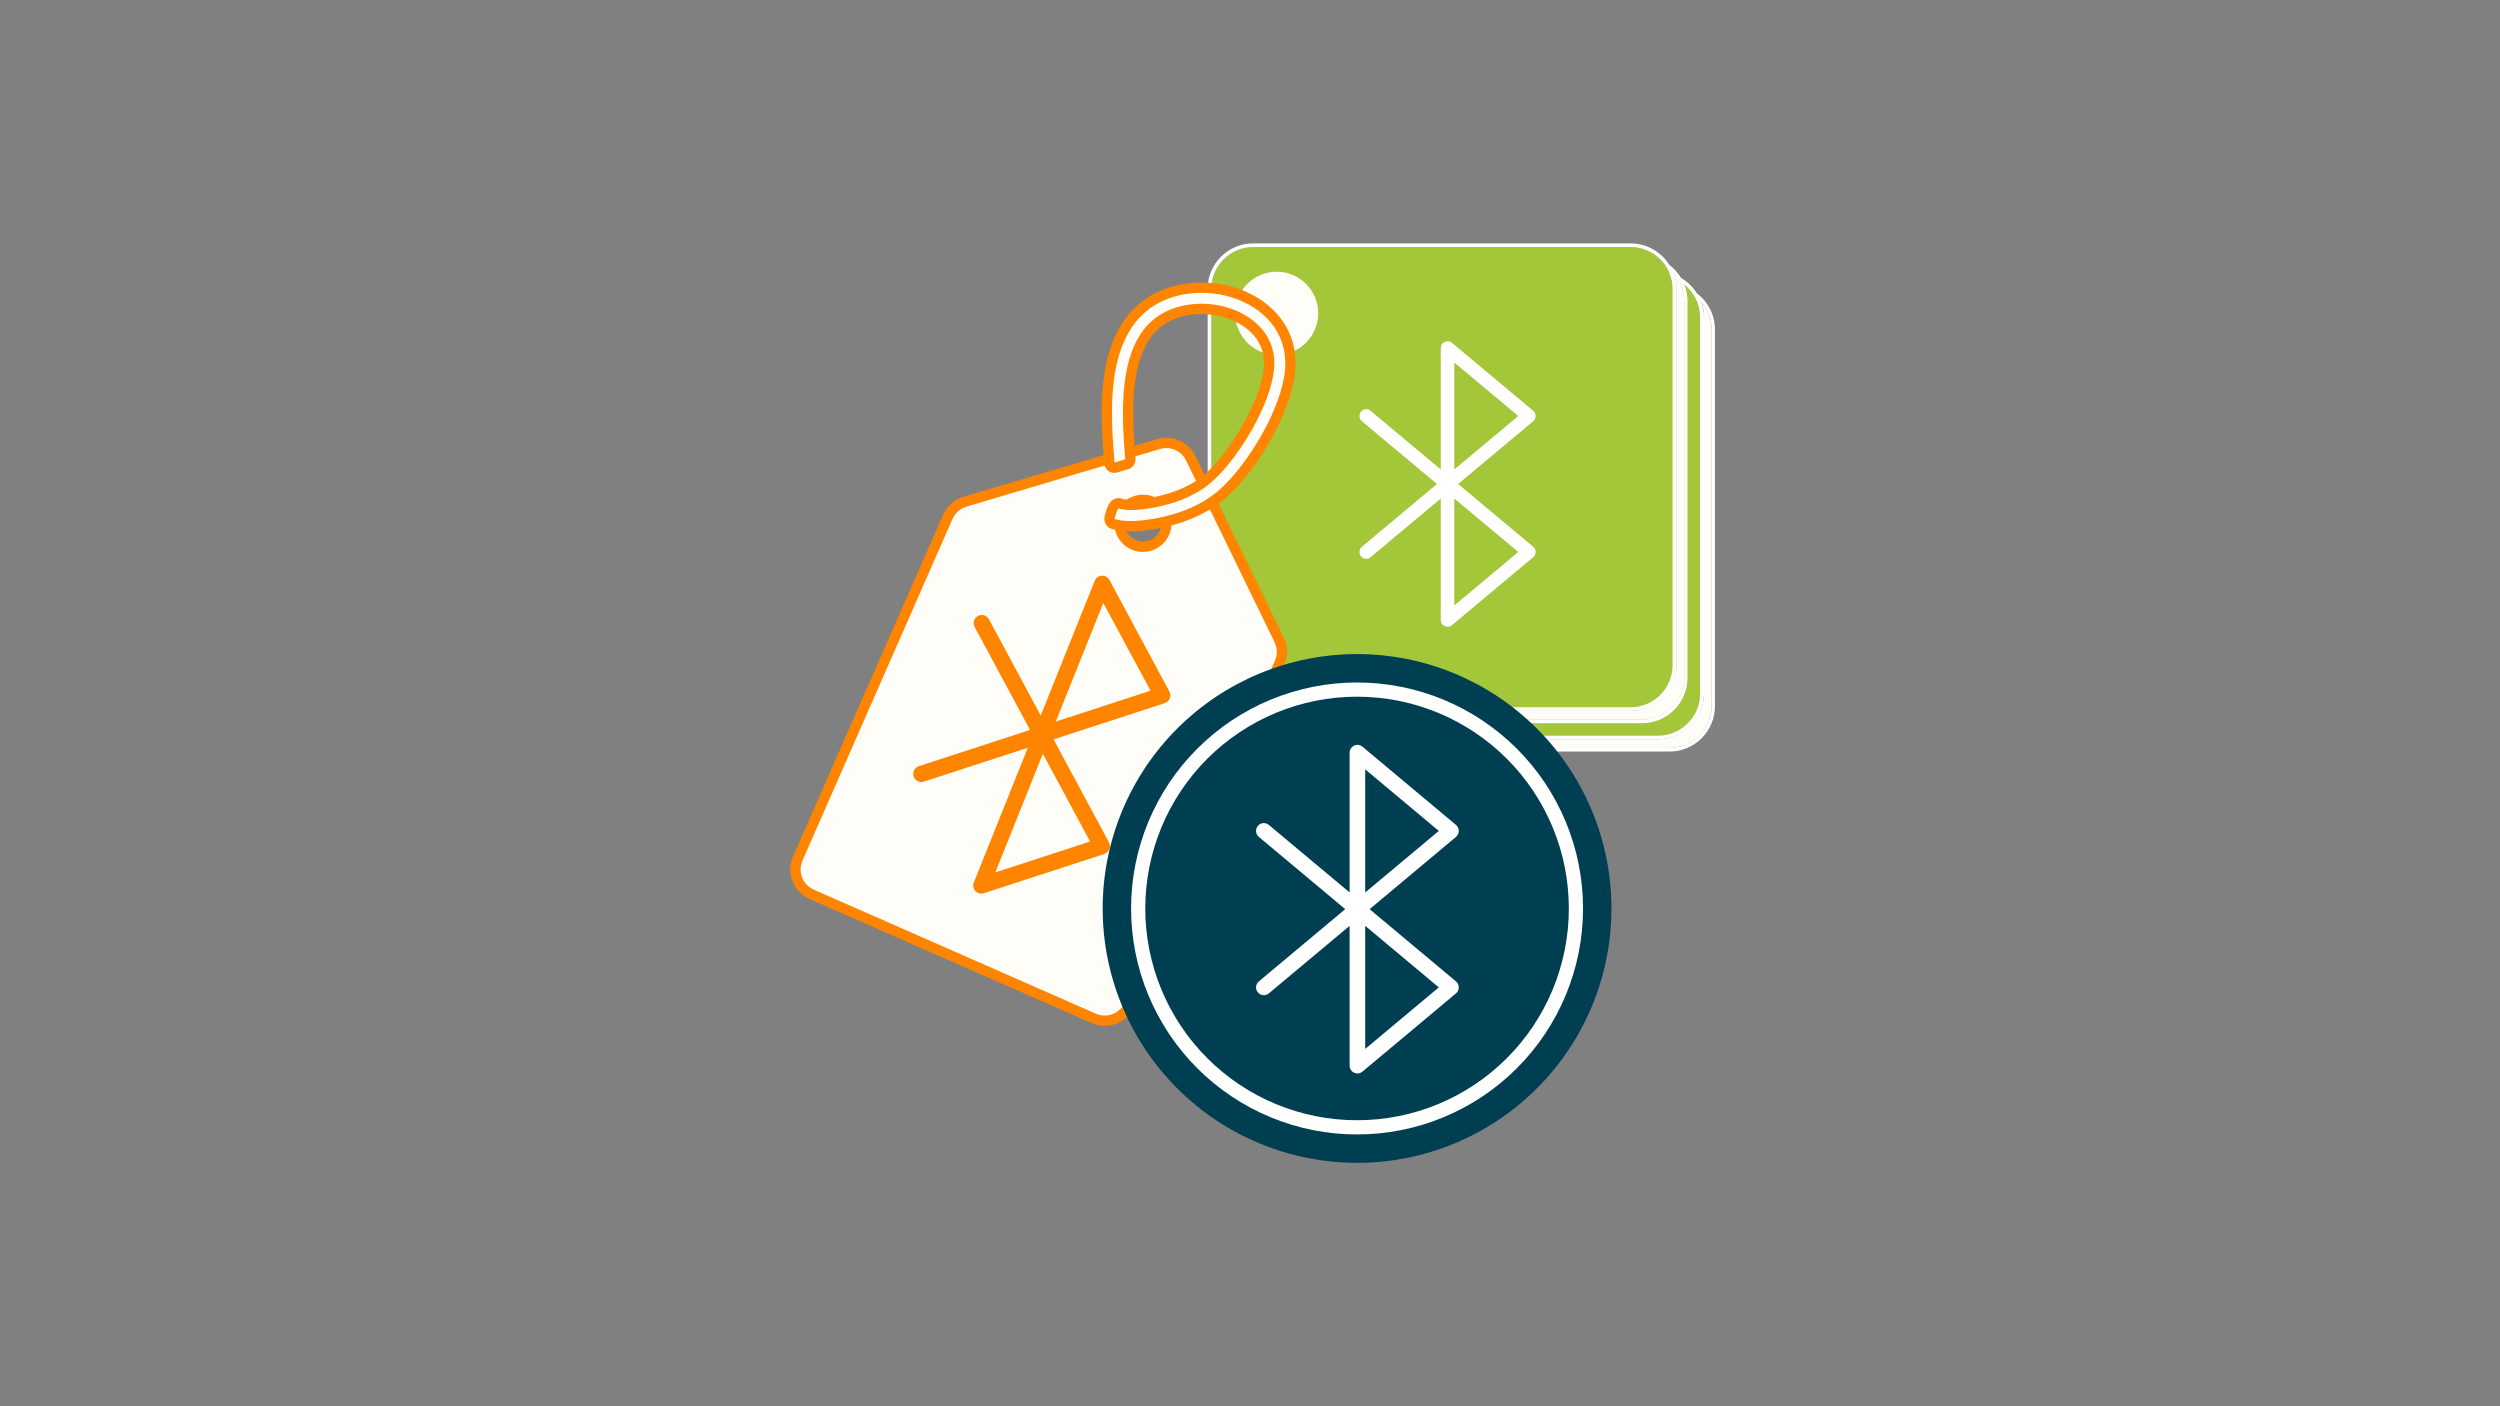 <?xml version="1.0" encoding="UTF-8"?>
<svg xmlns="http://www.w3.org/2000/svg" xmlns:xlink="http://www.w3.org/1999/xlink" width="1440pt" height="810pt" viewBox="0 0 1440 810" version="1.2">
<rect x="0" y="0" width="1440" height="810" fill="#808080" stroke="none"/>
<defs>
<clipPath id="clip1">
  <path d="M 783 196 L 884.535 196 L 884.535 361.488 L 783 361.488 Z M 783 196 "/>
</clipPath>
<clipPath id="clip2">
  <path d="M 455 252 L 742 252 L 742 590.973 L 455 590.973 Z M 455 252 "/>
</clipPath>
<clipPath id="clip3">
  <path d="M 634 162.758 L 747 162.758 L 747 307 L 634 307 Z M 634 162.758 "/>
</clipPath>
<clipPath id="clip4">
  <path d="M 526 331 L 675 331 L 675 515 L 526 515 Z M 526 331 "/>
</clipPath>
<clipPath id="clip5">
  <path d="M 580.117 308.27 L 693.32 353.633 L 619.645 537.48 L 506.441 492.117 Z M 580.117 308.27 "/>
</clipPath>
<clipPath id="clip6">
  <path d="M 580.117 308.27 L 693.32 353.633 L 619.645 537.48 L 506.441 492.117 Z M 580.117 308.27 "/>
</clipPath>
<clipPath id="clip7">
  <path d="M 723 429 L 840.277 429 L 840.277 618.848 L 723 618.848 Z M 723 429 "/>
</clipPath>
</defs>
<g id="surface1">
<path style=" stroke:none;fill-rule:nonzero;fill:rgb(100%,99.219%,97.249%);fill-opacity:1;" d="M 981.516 399.652 C 981.516 414.078 968.945 425.785 955.535 425.785 L 737.621 425.785 C 733.852 425.785 730.078 424.949 726.727 423.484 C 731.125 428.086 737.203 430.801 743.906 430.801 L 961.82 430.801 C 975.02 430.801 985.914 419.93 985.914 406.762 L 985.914 189.758 C 985.914 183.695 983.609 178.258 980.047 174.078 C 981.098 176.793 981.516 179.723 981.516 182.648 Z M 981.516 399.652 "/>
<path style=" stroke:none;fill-rule:nonzero;fill:rgb(64.31%,77.649%,22.35%);fill-opacity:1;" d="M 737.621 423.695 L 955.113 423.695 C 968.316 423.695 979.211 412.824 979.211 399.652 L 979.211 182.648 C 979.211 169.477 968.316 158.605 955.113 158.605 L 737.621 158.605 C 724.422 158.605 713.527 169.477 713.527 182.648 L 713.527 399.652 C 713.527 413.031 724.422 423.695 737.621 423.695 Z M 737.621 423.695 "/>
<path style=" stroke:none;fill-rule:nonzero;fill:rgb(100%,100%,100%);fill-opacity:1;" d="M 977.324 168.852 C 972.715 161.531 964.543 156.516 955.113 156.516 L 737.621 156.516 C 723.164 156.516 711.43 168.223 711.43 182.648 L 711.43 399.652 C 711.43 408.223 715.621 415.75 721.906 420.559 C 726.516 427.875 734.688 432.895 744.117 432.895 L 961.609 432.895 C 976.066 432.895 987.801 421.188 987.801 406.762 L 987.801 189.758 C 987.801 181.184 983.609 173.66 977.324 168.852 Z M 713.527 399.652 L 713.527 182.648 C 713.527 169.477 724.422 158.605 737.621 158.605 L 955.113 158.605 C 968.316 158.605 979.211 169.477 979.211 182.648 L 979.211 399.652 C 979.211 412.824 968.316 423.695 955.113 423.695 L 737.621 423.695 C 724.422 423.695 713.527 413.031 713.527 399.652 Z M 985.914 406.762 C 985.914 419.93 974.809 430.801 961.609 430.801 L 744.117 430.801 C 737.414 430.801 731.336 428.086 726.938 423.484 C 730.289 424.949 733.852 425.785 737.832 425.785 L 955.324 425.785 C 969.781 425.785 981.516 414.078 981.516 399.652 L 981.516 182.648 C 981.516 179.723 980.887 176.793 980.047 174.078 C 983.609 178.258 985.914 183.695 985.914 189.758 Z M 985.914 406.762 "/>
<path style=" stroke:none;fill-rule:nonzero;fill:rgb(100%,99.219%,97.249%);fill-opacity:1;" d="M 965.707 383.34 C 965.707 397.762 953.133 409.473 939.723 409.473 L 721.812 409.473 C 718.039 409.473 714.27 408.633 710.918 407.172 C 715.316 411.77 721.395 414.488 728.098 414.488 L 946.012 414.488 C 959.211 414.488 970.105 403.617 970.105 390.445 L 970.105 173.441 C 970.105 167.379 967.801 161.945 964.238 157.762 C 965.285 160.48 965.707 163.406 965.707 166.336 Z M 965.707 383.34 "/>
<path style=" stroke:none;fill-rule:nonzero;fill:rgb(64.31%,77.649%,22.35%);fill-opacity:1;" d="M 721.812 407.379 L 939.305 407.379 C 952.504 407.379 963.402 396.508 963.402 383.34 L 963.402 166.336 C 963.402 153.164 952.504 142.293 939.305 142.293 L 721.812 142.293 C 708.613 142.293 697.715 153.164 697.715 166.336 L 697.715 383.34 C 697.715 396.719 708.613 407.379 721.812 407.379 Z M 721.812 407.379 "/>
<path style=" stroke:none;fill-rule:nonzero;fill:rgb(100%,100%,100%);fill-opacity:1;" d="M 961.516 152.535 C 956.906 145.219 948.734 140.203 939.305 140.203 L 721.812 140.203 C 707.355 140.203 695.621 151.91 695.621 166.336 L 695.621 383.34 C 695.621 391.91 699.812 399.438 706.098 404.246 C 710.707 411.562 718.879 416.578 728.309 416.578 L 945.801 416.578 C 960.258 416.578 971.992 404.871 971.992 390.445 L 971.992 173.441 C 971.992 164.871 967.801 157.344 961.516 152.535 Z M 697.715 383.34 L 697.715 166.336 C 697.715 153.164 708.613 142.293 721.812 142.293 L 939.305 142.293 C 952.504 142.293 963.402 153.164 963.402 166.336 L 963.402 383.34 C 963.402 396.508 952.504 407.379 939.305 407.379 L 721.812 407.379 C 708.613 407.379 697.715 396.719 697.715 383.34 Z M 970.105 390.445 C 970.105 403.617 959 414.488 945.801 414.488 L 728.309 414.488 C 721.602 414.488 715.527 411.77 711.125 407.172 C 714.48 408.633 718.039 409.473 722.023 409.473 L 939.516 409.473 C 953.973 409.473 965.707 397.762 965.707 383.34 L 965.707 166.336 C 965.707 163.406 965.078 160.48 964.238 157.762 C 967.801 161.945 970.105 167.379 970.105 173.441 Z M 970.105 390.445 "/>
<g clip-path="url(#clip1)" clip-rule="nonzero">
<path style=" stroke:none;fill-rule:nonzero;fill:rgb(100%,100%,100%);fill-opacity:1;" d="M 884.52 239.613 C 884.52 238.449 884.004 237.344 883.113 236.605 L 836.277 197.434 C 835.109 196.465 833.488 196.258 832.125 196.902 C 830.754 197.543 829.875 198.93 829.875 200.449 L 829.875 270.414 L 789.438 236.605 C 787.785 235.223 785.328 235.445 783.945 237.105 C 782.562 238.766 782.789 241.234 784.445 242.625 L 827.68 278.777 L 784.445 314.93 C 782.789 316.316 782.562 318.789 783.945 320.449 C 785.32 322.109 787.785 322.332 789.438 320.949 L 829.875 287.141 L 829.875 357.102 C 829.875 358.625 830.754 360.012 832.125 360.652 C 832.652 360.898 833.215 361.023 833.777 361.023 C 834.676 361.023 835.559 360.715 836.277 360.117 L 883.113 320.949 C 884.004 320.207 884.52 319.105 884.52 317.941 C 884.52 316.781 884.004 315.68 883.113 314.93 L 839.879 278.777 L 883.113 242.625 C 884.004 241.875 884.52 240.773 884.52 239.613 Z M 874.52 317.941 L 837.68 348.746 L 837.68 287.141 Z M 837.68 270.414 L 837.68 208.809 L 874.52 239.613 L 837.68 270.414 "/>
</g>
<path style=" stroke:none;fill-rule:nonzero;fill:rgb(100%,99.219%,97.249%);fill-opacity:1;" d="M 735.363 156.516 C 734.578 156.516 733.797 156.555 733.016 156.633 C 732.234 156.707 731.461 156.824 730.691 156.977 C 729.922 157.129 729.164 157.32 728.414 157.547 C 727.664 157.773 726.926 158.039 726.203 158.336 C 725.477 158.637 724.77 158.973 724.078 159.344 C 723.387 159.711 722.715 160.113 722.062 160.551 C 721.414 160.984 720.785 161.453 720.176 161.949 C 719.57 162.445 718.992 162.973 718.438 163.527 C 717.883 164.082 717.355 164.66 716.859 165.266 C 716.363 165.871 715.895 166.5 715.461 167.152 C 715.023 167.805 714.621 168.477 714.254 169.168 C 713.883 169.859 713.551 170.566 713.25 171.289 C 712.949 172.016 712.684 172.754 712.457 173.504 C 712.23 174.254 712.039 175.012 711.887 175.781 C 711.734 176.551 711.621 177.324 711.543 178.105 C 711.465 178.883 711.426 179.668 711.426 180.449 C 711.426 181.234 711.465 182.016 711.543 182.797 C 711.621 183.574 711.734 184.352 711.887 185.121 C 712.039 185.887 712.23 186.648 712.457 187.398 C 712.684 188.148 712.949 188.887 713.25 189.609 C 713.551 190.332 713.883 191.043 714.254 191.734 C 714.621 192.426 715.023 193.094 715.461 193.746 C 715.895 194.398 716.363 195.027 716.859 195.633 C 717.355 196.238 717.883 196.82 718.438 197.375 C 718.992 197.93 719.57 198.453 720.176 198.953 C 720.785 199.449 721.414 199.914 722.062 200.352 C 722.715 200.785 723.387 201.188 724.078 201.559 C 724.77 201.926 725.477 202.262 726.203 202.562 C 726.926 202.863 727.664 203.125 728.414 203.355 C 729.164 203.582 729.922 203.773 730.691 203.926 C 731.461 204.078 732.234 204.191 733.016 204.27 C 733.797 204.348 734.578 204.383 735.363 204.383 C 736.145 204.383 736.926 204.348 737.707 204.27 C 738.488 204.191 739.262 204.078 740.031 203.926 C 740.801 203.773 741.559 203.582 742.309 203.355 C 743.059 203.125 743.797 202.863 744.52 202.562 C 745.246 202.262 745.953 201.926 746.645 201.559 C 747.336 201.188 748.008 200.785 748.66 200.352 C 749.309 199.914 749.938 199.449 750.547 198.953 C 751.152 198.453 751.73 197.93 752.285 197.375 C 752.84 196.82 753.367 196.238 753.863 195.633 C 754.359 195.027 754.828 194.398 755.262 193.746 C 755.699 193.094 756.102 192.426 756.469 191.734 C 756.84 191.043 757.176 190.332 757.473 189.609 C 757.773 188.887 758.039 188.148 758.266 187.398 C 758.492 186.648 758.684 185.887 758.836 185.121 C 758.988 184.352 759.105 183.574 759.18 182.797 C 759.258 182.016 759.297 181.234 759.297 180.449 C 759.297 179.668 759.258 178.883 759.18 178.105 C 759.105 177.324 758.988 176.551 758.836 175.781 C 758.684 175.012 758.492 174.254 758.266 173.504 C 758.039 172.754 757.773 172.016 757.473 171.289 C 757.176 170.566 756.84 169.859 756.469 169.168 C 756.102 168.477 755.699 167.805 755.262 167.152 C 754.828 166.5 754.359 165.871 753.863 165.266 C 753.367 164.66 752.84 164.082 752.285 163.527 C 751.73 162.973 751.152 162.445 750.547 161.949 C 749.938 161.453 749.309 160.984 748.66 160.551 C 748.008 160.113 747.336 159.711 746.645 159.344 C 745.953 158.973 745.246 158.637 744.52 158.336 C 743.797 158.039 743.059 157.773 742.309 157.547 C 741.559 157.32 740.801 157.129 740.031 156.977 C 739.262 156.824 738.488 156.707 737.707 156.633 C 736.926 156.555 736.145 156.516 735.363 156.516 Z M 735.363 156.516 "/>
<path style=" stroke:none;fill-rule:nonzero;fill:rgb(100%,99.219%,97.249%);fill-opacity:1;" d="M 658.344 287.875 C 652.977 287.875 648.113 291.051 645.957 295.965 C 644.504 299.273 644.422 302.953 645.734 306.316 C 647.043 309.684 649.59 312.344 652.895 313.797 C 654.625 314.559 656.453 314.945 658.324 314.945 C 663.691 314.945 668.555 311.77 670.711 306.852 C 673.711 300.02 670.598 292.023 663.773 289.023 C 662.043 288.262 660.215 287.875 658.344 287.875 Z M 636.324 587.934 C 634.152 587.934 632.039 587.488 630.039 586.609 L 467.535 515.148 C 463.711 513.465 460.77 510.395 459.254 506.5 C 457.738 502.602 457.828 498.348 459.512 494.52 L 545.93 297.711 C 547.781 293.496 551.375 290.328 555.785 289.008 L 667.324 255.766 C 668.777 255.332 670.277 255.113 671.789 255.113 C 677.727 255.113 683.246 258.57 685.852 263.914 L 736.816 368.613 C 738.832 372.758 738.926 377.555 737.074 381.766 L 650.652 578.578 C 648.156 584.258 642.531 587.934 636.324 587.934 "/>
<g clip-path="url(#clip2)" clip-rule="nonzero">
<path style=" stroke:none;fill-rule:nonzero;fill:rgb(100%,51.759%,0%);fill-opacity:1;" d="M 658.324 311.977 C 656.863 311.977 655.438 311.672 654.086 311.082 C 651.504 309.945 649.52 307.871 648.496 305.242 C 647.473 302.613 647.531 299.742 648.668 297.156 C 650.355 293.316 654.152 290.84 658.344 290.836 C 659.801 290.836 661.23 291.141 662.578 291.738 C 665.164 292.871 667.148 294.945 668.172 297.574 C 669.195 300.203 669.133 303.078 668 305.66 C 666.316 309.496 662.52 311.977 658.324 311.977 Z M 671.789 252.148 C 669.996 252.148 668.211 252.41 666.48 252.926 L 554.941 286.164 C 549.691 287.734 545.422 291.508 543.219 296.52 L 456.797 493.328 C 452.668 502.727 456.953 513.73 466.344 517.859 L 628.848 589.32 C 631.223 590.367 633.738 590.898 636.324 590.898 C 643.703 590.898 650.398 586.531 653.367 579.77 L 739.785 382.957 C 741.988 377.949 741.875 372.242 739.48 367.32 L 688.508 262.613 C 685.414 256.258 678.852 252.148 671.789 252.148 Z M 658.324 317.906 C 664.664 317.906 670.711 314.223 673.426 308.043 C 677.086 299.703 673.297 289.973 664.965 286.305 C 662.805 285.359 660.555 284.91 658.344 284.91 C 652.004 284.91 645.961 288.59 643.246 294.77 C 639.578 303.109 643.371 312.844 651.699 316.508 C 653.863 317.461 656.109 317.906 658.324 317.906 M 671.789 258.082 C 676.535 258.082 681.016 260.758 683.188 265.211 L 734.152 369.914 C 735.781 373.266 735.859 377.164 734.363 380.574 L 647.941 577.383 C 645.852 582.137 641.199 584.973 636.324 584.973 C 634.621 584.973 632.891 584.625 631.234 583.895 L 468.727 512.434 C 462.316 509.613 459.402 502.129 462.223 495.711 L 548.641 298.906 C 550.141 295.496 553.062 292.914 556.633 291.848 L 668.172 258.609 C 669.371 258.254 670.59 258.082 671.789 258.082 "/>
</g>
<path style=" stroke:none;fill-rule:nonzero;fill:rgb(100%,99.219%,97.249%);fill-opacity:1;" d="M 651.367 303.094 C 647.586 303.094 644.168 302.66 641.211 301.801 C 639.84 301.406 638.945 300.09 639.082 298.668 C 639.109 298.414 639.27 297.023 640.098 294.656 C 640.805 292.625 641.719 291.289 641.816 291.145 C 642.379 290.34 643.293 289.879 644.242 289.879 C 644.52 289.879 644.797 289.918 645.07 289.996 C 646.941 290.539 649.082 290.805 651.602 290.805 C 653.008 290.805 654.504 290.727 656.176 290.559 C 672.934 288.895 687.348 283.262 696.758 274.711 C 711.672 261.145 729.461 231.332 730.945 211.73 C 732.164 195.754 721.484 187.312 715.012 183.707 C 708.207 179.914 700.262 177.91 692.043 177.91 C 682.832 177.91 674.227 180.488 667.824 185.164 C 646.078 201.043 649.219 240.668 651.102 264.344 C 651.211 265.734 650.328 267.016 648.992 267.418 L 642.734 269.285 C 642.457 269.363 642.176 269.406 641.887 269.406 C 641.27 269.406 640.656 269.211 640.141 268.836 C 639.395 268.289 638.945 267.426 638.93 266.504 L 638.895 265.043 C 636.816 238.859 633.379 195.121 660.598 175.246 C 669.039 169.082 680.227 165.688 692.098 165.688 C 702.438 165.688 712.426 168.211 720.98 172.984 C 736.348 181.551 744.441 196.016 743.18 212.66 C 741.43 235.715 721.656 268.648 705.008 283.789 C 693.656 294.105 676.746 300.848 657.383 302.77 C 655.988 302.91 653.844 303.094 651.367 303.094 "/>
<g clip-path="url(#clip3)" clip-rule="nonzero">
<path style=" stroke:none;fill-rule:nonzero;fill:rgb(100%,51.759%,0%);fill-opacity:1;" d="M 692.098 162.723 C 679.602 162.723 667.797 166.32 658.852 172.852 C 630.324 193.684 633.812 238.379 635.934 265.191 L 635.965 266.566 C 636.004 268.414 636.902 270.141 638.398 271.23 C 639.426 271.98 640.645 272.371 641.891 272.371 C 642.457 272.371 643.023 272.289 643.578 272.125 L 649.836 270.258 C 652.52 269.461 654.273 266.895 654.051 264.105 C 652.223 241.051 649.16 202.461 669.57 187.555 C 675.473 183.246 683.453 180.879 692.043 180.879 C 699.648 180.879 707.293 182.801 713.57 186.293 C 720.719 190.281 729.027 197.891 727.996 211.508 C 726.578 230.129 708.973 259.594 694.766 272.516 C 685.82 280.645 672.012 286.008 655.883 287.609 C 654.309 287.762 652.906 287.84 651.602 287.84 C 649.363 287.84 647.496 287.613 645.891 287.152 C 645.348 286.992 644.793 286.914 644.242 286.914 C 642.344 286.914 640.52 287.832 639.391 289.449 C 639.18 289.738 638.121 291.32 637.301 293.68 C 636.391 296.301 636.18 297.941 636.137 298.379 C 635.863 301.223 637.648 303.855 640.387 304.648 C 643.609 305.582 647.305 306.055 651.367 306.055 C 653.977 306.055 656.219 305.863 657.68 305.723 C 677.672 303.738 695.184 296.73 706.996 285.984 C 724.418 270.141 744.305 236.984 746.133 212.883 C 747.484 195.039 738.844 179.547 722.418 170.395 C 713.422 165.375 702.941 162.723 692.098 162.723 Z M 692.098 168.648 C 701.586 168.648 711.234 170.941 719.539 175.57 C 733.855 183.551 741.395 196.988 740.223 212.434 C 738.527 234.797 719.25 266.832 703.016 281.598 C 692.133 291.488 675.828 297.961 657.09 299.82 C 655.66 299.961 653.652 300.129 651.367 300.129 C 648.488 300.129 645.172 299.867 642.035 298.953 C 642.035 298.953 642.145 297.785 642.895 295.629 C 643.488 293.926 644.242 292.848 644.242 292.848 C 646.441 293.48 648.879 293.77 651.602 293.77 C 653.129 293.77 654.75 293.68 656.465 293.508 C 673.859 291.781 688.875 285.883 698.75 276.902 C 714.074 262.965 732.363 232.23 733.902 211.953 C 735.242 194.332 723.543 185.07 716.453 181.113 C 709.039 176.988 700.453 174.945 692.043 174.945 C 682.504 174.945 673.191 177.574 666.082 182.766 C 643.031 199.598 646.223 240.344 648.145 264.578 L 641.887 266.441 L 641.859 264.895 C 639.828 239.336 636.434 196.562 662.348 177.641 C 670.512 171.676 681.199 168.652 692.098 168.648 "/>
</g>
<g clip-path="url(#clip4)" clip-rule="nonzero">
<g clip-path="url(#clip5)" clip-rule="nonzero">
<g clip-path="url(#clip6)" clip-rule="nonzero">
<path style=" stroke:none;fill-rule:nonzero;fill:rgb(100%,51.759%,0%);fill-opacity:1;" d="M 673.801 402.293 C 674.32 401 674.234 399.547 673.578 398.328 L 639.012 334.051 C 638.145 332.457 636.438 331.504 634.637 331.613 C 632.832 331.715 631.238 332.863 630.562 334.551 L 599.465 412.148 L 569.613 356.664 C 568.395 354.398 565.566 353.551 563.297 354.777 C 561.023 356.004 560.176 358.844 561.395 361.121 L 593.309 420.449 L 529.258 441.32 C 526.805 442.125 525.453 444.766 526.25 447.219 C 527.039 449.672 529.676 451.016 532.125 450.219 L 592.031 430.703 L 560.934 508.305 C 560.258 509.992 560.613 511.922 561.852 513.238 C 562.328 513.75 562.898 514.141 563.52 514.391 C 564.516 514.789 565.637 514.836 566.699 514.496 L 636.086 491.883 C 637.406 491.453 638.469 490.461 638.988 489.168 C 639.504 487.883 639.418 486.43 638.762 485.203 L 606.848 425.875 L 670.902 405.004 C 672.223 404.57 673.289 403.578 673.801 402.293 Z M 627.887 484.719 L 573.309 502.504 L 600.691 434.176 Z M 608.129 415.621 L 635.512 347.289 L 662.703 397.844 L 608.129 415.621 "/>
</g>
</g>
</g>
<path style=" stroke:none;fill-rule:nonzero;fill:rgb(0%,24.309%,32.159%);fill-opacity:1;" d="M 781.664 376.75 C 779.266 376.75 776.867 376.809 774.473 376.926 C 772.078 377.043 769.688 377.219 767.301 377.453 C 764.914 377.691 762.535 377.984 760.164 378.336 C 757.793 378.688 755.43 379.098 753.078 379.566 C 750.727 380.031 748.387 380.559 746.059 381.141 C 743.734 381.723 741.422 382.363 739.129 383.059 C 736.836 383.754 734.559 384.508 732.301 385.316 C 730.043 386.121 727.805 386.984 725.59 387.902 C 723.375 388.82 721.184 389.793 719.016 390.816 C 716.848 391.844 714.707 392.922 712.59 394.051 C 710.477 395.18 708.391 396.363 706.336 397.594 C 704.277 398.828 702.25 400.109 700.258 401.441 C 698.266 402.773 696.305 404.156 694.379 405.586 C 692.453 407.012 690.562 408.488 688.707 410.008 C 686.855 411.531 685.039 413.098 683.262 414.707 C 681.484 416.316 679.75 417.969 678.055 419.664 C 676.359 421.359 674.707 423.098 673.094 424.875 C 671.484 426.652 669.918 428.465 668.398 430.32 C 666.875 432.172 665.402 434.062 663.973 435.988 C 662.543 437.914 661.164 439.875 659.832 441.867 C 658.5 443.863 657.219 445.887 655.984 447.945 C 654.75 450.004 653.57 452.086 652.441 454.203 C 651.309 456.316 650.23 458.457 649.207 460.625 C 648.18 462.793 647.211 464.984 646.293 467.203 C 645.375 469.418 644.512 471.652 643.703 473.91 C 642.895 476.168 642.145 478.445 641.449 480.738 C 640.75 483.035 640.113 485.344 639.527 487.672 C 638.945 489.996 638.422 492.336 637.953 494.688 C 637.484 497.039 637.074 499.402 636.723 501.773 C 636.371 504.145 636.078 506.527 635.844 508.91 C 635.609 511.297 635.434 513.688 635.316 516.086 C 635.195 518.48 635.137 520.875 635.137 523.273 C 635.137 525.672 635.195 528.07 635.316 530.465 C 635.434 532.859 635.609 535.25 635.844 537.637 C 636.078 540.023 636.371 542.402 636.723 544.773 C 637.074 547.145 637.484 549.508 637.953 551.859 C 638.422 554.211 638.945 556.551 639.527 558.875 C 640.113 561.203 640.75 563.512 641.449 565.809 C 642.145 568.102 642.895 570.379 643.703 572.637 C 644.512 574.895 645.375 577.133 646.293 579.348 C 647.211 581.562 648.18 583.754 649.207 585.922 C 650.23 588.09 651.309 590.23 652.441 592.344 C 653.57 594.461 654.75 596.547 655.984 598.602 C 657.219 600.66 658.5 602.684 659.832 604.68 C 661.164 606.672 662.543 608.633 663.973 610.559 C 665.402 612.484 666.875 614.375 668.398 616.227 C 669.918 618.082 671.484 619.898 673.094 621.672 C 674.707 623.449 676.359 625.188 678.055 626.883 C 679.75 628.578 681.484 630.23 683.262 631.84 C 685.039 633.453 686.855 635.02 688.707 636.539 C 690.562 638.059 692.453 639.535 694.379 640.965 C 696.305 642.391 698.266 643.773 700.258 645.105 C 702.25 646.438 704.277 647.719 706.336 648.953 C 708.391 650.184 710.477 651.367 712.59 652.496 C 714.707 653.629 716.848 654.707 719.016 655.73 C 721.184 656.754 723.375 657.727 725.59 658.645 C 727.805 659.562 730.043 660.426 732.301 661.234 C 734.559 662.043 736.836 662.793 739.129 663.488 C 741.422 664.184 743.734 664.824 746.059 665.406 C 748.387 665.988 750.727 666.516 753.078 666.984 C 755.43 667.449 757.793 667.859 760.164 668.211 C 762.535 668.562 764.914 668.859 767.301 669.094 C 769.688 669.328 772.078 669.504 774.473 669.621 C 776.867 669.738 779.266 669.797 781.664 669.797 C 784.062 669.797 786.457 669.738 788.852 669.621 C 791.246 669.504 793.637 669.328 796.023 669.094 C 798.41 668.859 800.789 668.562 803.164 668.211 C 805.535 667.859 807.895 667.449 810.25 666.984 C 812.602 666.516 814.938 665.988 817.266 665.406 C 819.59 664.824 821.902 664.184 824.195 663.488 C 826.492 662.793 828.766 662.039 831.023 661.234 C 833.281 660.426 835.52 659.562 837.734 658.645 C 839.949 657.727 842.141 656.754 844.309 655.73 C 846.477 654.707 848.617 653.629 850.734 652.496 C 852.848 651.367 854.934 650.184 856.992 648.953 C 859.047 647.719 861.074 646.438 863.066 645.105 C 865.062 643.773 867.02 642.391 868.949 640.965 C 870.875 639.535 872.762 638.059 874.617 636.539 C 876.469 635.02 878.285 633.453 880.062 631.84 C 881.84 630.23 883.574 628.578 885.27 626.883 C 886.969 625.188 888.621 623.449 890.23 621.672 C 891.84 619.898 893.406 618.082 894.926 616.227 C 896.449 614.375 897.926 612.484 899.352 610.559 C 900.781 608.633 902.16 606.672 903.492 604.68 C 904.824 602.684 906.109 600.66 907.34 598.602 C 908.574 596.547 909.754 594.461 910.887 592.344 C 912.016 590.23 913.094 588.09 914.121 585.922 C 915.145 583.754 916.117 581.562 917.035 579.348 C 917.953 577.133 918.812 574.895 919.621 572.637 C 920.43 570.379 921.184 568.102 921.879 565.809 C 922.574 563.512 923.215 561.203 923.797 558.875 C 924.379 556.551 924.902 554.211 925.371 551.859 C 925.84 549.508 926.25 547.145 926.602 544.773 C 926.953 542.402 927.246 540.023 927.48 537.637 C 927.715 535.25 927.895 532.859 928.012 530.465 C 928.129 528.07 928.188 525.672 928.188 523.273 C 928.188 520.875 928.129 518.48 928.012 516.086 C 927.895 513.688 927.715 511.297 927.48 508.91 C 927.246 506.527 926.953 504.145 926.602 501.773 C 926.25 499.402 925.84 497.039 925.371 494.688 C 924.902 492.336 924.379 489.996 923.797 487.672 C 923.215 485.344 922.574 483.035 921.879 480.738 C 921.184 478.445 920.43 476.168 919.621 473.91 C 918.812 471.652 917.953 469.418 917.035 467.203 C 916.117 464.984 915.145 462.793 914.121 460.625 C 913.094 458.457 912.016 456.316 910.887 454.203 C 909.754 452.086 908.574 450.004 907.34 447.945 C 906.109 445.887 904.824 443.863 903.492 441.867 C 902.16 439.875 900.781 437.914 899.352 435.988 C 897.926 434.062 896.449 432.172 894.926 430.32 C 893.406 428.465 891.84 426.652 890.23 424.875 C 888.621 423.098 886.969 421.359 885.27 419.664 C 883.574 417.969 881.84 416.316 880.062 414.707 C 878.285 413.098 876.469 411.531 874.617 410.008 C 872.762 408.488 870.875 407.012 868.949 405.586 C 867.02 404.156 865.062 402.773 863.066 401.441 C 861.074 400.109 859.047 398.828 856.992 397.594 C 854.934 396.363 852.848 395.18 850.734 394.051 C 848.617 392.922 846.477 391.844 844.309 390.816 C 842.141 389.793 839.949 388.82 837.734 387.902 C 835.52 386.984 833.281 386.121 831.023 385.316 C 828.766 384.508 826.492 383.754 824.195 383.059 C 821.902 382.363 819.59 381.723 817.266 381.141 C 814.938 380.559 812.602 380.031 810.25 379.566 C 807.895 379.098 805.535 378.688 803.164 378.336 C 800.789 377.984 798.41 377.691 796.023 377.453 C 793.637 377.219 791.246 377.043 788.852 376.926 C 786.457 376.809 784.062 376.75 781.664 376.75 Z M 781.664 376.75 "/>
<path style=" stroke:none;fill-rule:nonzero;fill:rgb(100%,100%,99.609%);fill-opacity:1;" d="M 781.664 393.109 C 779.531 393.109 777.402 393.16 775.277 393.266 C 773.148 393.371 771.023 393.527 768.906 393.738 C 766.785 393.945 764.672 394.207 762.562 394.52 C 760.457 394.832 758.359 395.195 756.27 395.609 C 754.18 396.027 752.102 396.492 750.035 397.012 C 747.969 397.527 745.918 398.098 743.879 398.715 C 741.84 399.332 739.816 400 737.812 400.719 C 735.805 401.438 733.82 402.203 731.852 403.02 C 729.883 403.832 727.938 404.695 726.012 405.605 C 724.086 406.516 722.184 407.477 720.305 408.48 C 718.426 409.484 716.57 410.531 714.746 411.629 C 712.918 412.723 711.117 413.863 709.348 415.047 C 707.574 416.23 705.836 417.457 704.125 418.727 C 702.414 419.992 700.734 421.305 699.086 422.656 C 697.441 424.008 695.828 425.398 694.25 426.828 C 692.672 428.258 691.129 429.727 689.621 431.234 C 688.117 432.738 686.648 434.281 685.219 435.859 C 683.785 437.438 682.395 439.051 681.043 440.699 C 679.691 442.344 678.383 444.023 677.113 445.734 C 675.844 447.445 674.617 449.188 673.434 450.957 C 672.25 452.73 671.113 454.527 670.016 456.355 C 668.922 458.184 667.871 460.035 666.867 461.914 C 665.863 463.793 664.906 465.695 663.996 467.621 C 663.086 469.547 662.223 471.492 661.406 473.461 C 660.59 475.43 659.824 477.418 659.105 479.422 C 658.391 481.43 657.723 483.449 657.102 485.488 C 656.484 487.527 655.918 489.582 655.398 491.648 C 654.883 493.715 654.414 495.789 654 497.879 C 653.582 499.969 653.219 502.066 652.906 504.176 C 652.594 506.281 652.336 508.395 652.125 510.516 C 651.918 512.637 651.758 514.758 651.656 516.887 C 651.551 519.016 651.5 521.145 651.5 523.273 C 651.5 525.402 651.551 527.531 651.656 529.66 C 651.758 531.789 651.918 533.914 652.125 536.031 C 652.336 538.152 652.594 540.266 652.906 542.371 C 653.219 544.48 653.582 546.578 654 548.668 C 654.414 550.758 654.883 552.836 655.398 554.902 C 655.918 556.969 656.484 559.02 657.102 561.059 C 657.723 563.098 658.391 565.121 659.105 567.125 C 659.824 569.129 660.59 571.117 661.406 573.086 C 662.223 575.055 663.086 577 663.996 578.926 C 664.906 580.852 665.863 582.754 666.867 584.633 C 667.871 586.512 668.922 588.363 670.016 590.191 C 671.113 592.02 672.25 593.816 673.434 595.59 C 674.617 597.359 675.844 599.102 677.113 600.812 C 678.383 602.523 679.691 604.203 681.043 605.848 C 682.395 607.496 683.785 609.109 685.219 610.688 C 686.648 612.266 688.117 613.809 689.621 615.312 C 691.129 616.82 692.672 618.289 694.25 619.719 C 695.828 621.148 697.441 622.539 699.086 623.891 C 700.734 625.242 702.414 626.555 704.125 627.824 C 705.836 629.09 707.574 630.316 709.348 631.5 C 711.117 632.684 712.918 633.824 714.746 634.918 C 716.57 636.016 718.426 637.062 720.305 638.07 C 722.184 639.074 724.086 640.031 726.012 640.941 C 727.938 641.852 729.883 642.715 731.852 643.531 C 733.82 644.344 735.805 645.113 737.812 645.828 C 739.816 646.547 741.84 647.215 743.879 647.832 C 745.918 648.453 747.969 649.02 750.035 649.539 C 752.102 650.055 754.18 650.52 756.27 650.938 C 758.359 651.352 760.457 651.715 762.562 652.031 C 764.672 652.344 766.785 652.602 768.906 652.812 C 771.023 653.02 773.148 653.176 775.277 653.281 C 777.402 653.387 779.531 653.438 781.664 653.438 C 783.793 653.438 785.922 653.387 788.051 653.281 C 790.176 653.176 792.301 653.02 794.422 652.812 C 796.539 652.602 798.656 652.344 800.762 652.027 C 802.867 651.715 804.969 651.352 807.055 650.938 C 809.145 650.52 811.223 650.055 813.289 649.539 C 815.355 649.02 817.41 648.453 819.449 647.832 C 821.484 647.215 823.508 646.547 825.516 645.828 C 827.52 645.113 829.508 644.344 831.473 643.531 C 833.441 642.715 835.391 641.852 837.316 640.941 C 839.242 640.031 841.145 639.074 843.023 638.07 C 844.902 637.062 846.754 636.016 848.582 634.918 C 850.406 633.824 852.207 632.684 853.977 631.5 C 855.75 630.316 857.492 629.09 859.203 627.824 C 860.914 626.555 862.59 625.242 864.238 623.891 C 865.883 622.539 867.496 621.148 869.074 619.719 C 870.652 618.289 872.195 616.82 873.703 615.312 C 875.211 613.809 876.676 612.266 878.109 610.688 C 879.539 609.109 880.93 607.496 882.281 605.848 C 883.633 604.203 884.941 602.523 886.211 600.812 C 887.48 599.102 888.707 597.359 889.891 595.59 C 891.074 593.816 892.215 592.02 893.309 590.191 C 894.402 588.363 895.453 586.512 896.457 584.633 C 897.461 582.754 898.418 580.852 899.328 578.926 C 900.242 577 901.105 575.055 901.918 573.086 C 902.734 571.117 903.5 569.129 904.219 567.125 C 904.938 565.121 905.605 563.098 906.223 561.059 C 906.84 559.02 907.41 556.969 907.926 554.902 C 908.445 552.836 908.91 550.758 909.324 548.668 C 909.742 546.578 910.105 544.48 910.418 542.371 C 910.73 540.266 910.992 538.152 911.199 536.031 C 911.41 533.914 911.566 531.789 911.672 529.66 C 911.773 527.531 911.828 525.402 911.828 523.273 C 911.828 521.145 911.773 519.016 911.672 516.887 C 911.566 514.758 911.41 512.637 911.199 510.516 C 910.992 508.395 910.73 506.281 910.418 504.176 C 910.105 502.066 909.742 499.969 909.324 497.879 C 908.91 495.789 908.445 493.715 907.926 491.648 C 907.41 489.582 906.84 487.527 906.223 485.488 C 905.605 483.449 904.938 481.43 904.219 479.422 C 903.5 477.418 902.734 475.43 901.918 473.461 C 901.105 471.492 900.242 469.547 899.328 467.621 C 898.418 465.695 897.461 463.793 896.457 461.914 C 895.453 460.035 894.402 458.184 893.309 456.355 C 892.215 454.527 891.074 452.73 889.891 450.957 C 888.707 449.188 887.48 447.445 886.211 445.734 C 884.941 444.023 883.633 442.344 882.281 440.699 C 880.93 439.051 879.539 437.438 878.109 435.859 C 876.676 434.281 875.211 432.738 873.703 431.234 C 872.195 429.727 870.652 428.258 869.074 426.828 C 867.496 425.398 865.883 424.008 864.238 422.656 C 862.59 421.305 860.914 419.992 859.203 418.727 C 857.492 417.457 855.75 416.23 853.977 415.047 C 852.207 413.863 850.406 412.723 848.582 411.629 C 846.754 410.531 844.902 409.484 843.023 408.48 C 841.145 407.477 839.242 406.516 837.316 405.605 C 835.391 404.695 833.441 403.832 831.473 403.02 C 829.508 402.203 827.52 401.438 825.516 400.719 C 823.508 400 821.484 399.332 819.449 398.715 C 817.41 398.098 815.355 397.527 813.289 397.012 C 811.223 396.492 809.145 396.027 807.055 395.609 C 804.969 395.195 802.867 394.832 800.762 394.52 C 798.656 394.207 796.539 393.945 794.422 393.738 C 792.301 393.527 790.176 393.371 788.051 393.266 C 785.922 393.16 783.793 393.109 781.664 393.109 Z M 781.664 393.109 "/>
<path style=" stroke:none;fill-rule:nonzero;fill:rgb(0%,24.309%,32.159%);fill-opacity:1;" d="M 781.664 401.289 C 779.668 401.289 777.672 401.34 775.676 401.438 C 773.684 401.535 771.691 401.68 769.707 401.879 C 767.719 402.074 765.738 402.316 763.766 402.609 C 761.789 402.902 759.824 403.246 757.863 403.633 C 755.906 404.023 753.961 404.461 752.023 404.945 C 750.086 405.43 748.164 405.961 746.254 406.543 C 744.344 407.121 742.445 407.746 740.566 408.422 C 738.688 409.094 736.824 409.812 734.98 410.574 C 733.137 411.34 731.312 412.148 729.508 413 C 727.703 413.855 725.922 414.754 724.16 415.695 C 722.398 416.633 720.664 417.617 718.949 418.645 C 717.238 419.672 715.551 420.738 713.891 421.848 C 712.23 422.957 710.602 424.105 708.996 425.297 C 707.395 426.484 705.82 427.711 704.277 428.98 C 702.734 430.246 701.223 431.551 699.742 432.891 C 698.266 434.23 696.82 435.605 695.406 437.02 C 693.996 438.43 692.617 439.875 691.277 441.355 C 689.938 442.832 688.633 444.344 687.367 445.887 C 686.102 447.43 684.875 449.004 683.684 450.609 C 682.496 452.211 681.348 453.844 680.238 455.504 C 679.129 457.164 678.059 458.848 677.035 460.562 C 676.008 462.273 675.023 464.012 674.082 465.77 C 673.141 467.531 672.242 469.312 671.391 471.117 C 670.535 472.922 669.727 474.75 668.965 476.594 C 668.199 478.438 667.48 480.301 666.809 482.18 C 666.137 484.059 665.512 485.953 664.93 487.863 C 664.352 489.773 663.82 491.699 663.336 493.633 C 662.848 495.57 662.41 497.52 662.023 499.477 C 661.633 501.434 661.293 503.398 661 505.375 C 660.707 507.352 660.461 509.332 660.266 511.316 C 660.07 513.305 659.922 515.293 659.824 517.289 C 659.727 519.281 659.68 521.277 659.68 523.273 C 659.68 525.27 659.727 527.266 659.824 529.258 C 659.922 531.254 660.07 533.242 660.266 535.23 C 660.461 537.219 660.707 539.199 661 541.172 C 661.293 543.148 661.633 545.113 662.023 547.07 C 662.41 549.031 662.848 550.977 663.336 552.914 C 663.82 554.852 664.352 556.773 664.93 558.684 C 665.512 560.594 666.137 562.488 666.809 564.367 C 667.48 566.25 668.199 568.109 668.965 569.957 C 669.727 571.801 670.535 573.625 671.391 575.43 C 672.242 577.234 673.141 579.016 674.082 580.777 C 675.023 582.539 676.008 584.273 677.035 585.984 C 678.059 587.699 679.129 589.383 680.238 591.043 C 681.348 592.703 682.496 594.336 683.684 595.941 C 684.875 597.543 686.102 599.117 687.367 600.66 C 688.633 602.203 689.938 603.715 691.277 605.191 C 692.617 606.672 693.996 608.117 695.406 609.531 C 696.82 610.941 698.266 612.316 699.742 613.656 C 701.223 615 702.734 616.301 704.277 617.57 C 705.82 618.836 707.395 620.062 708.996 621.254 C 710.602 622.441 712.23 623.59 713.891 624.699 C 715.551 625.809 717.238 626.875 718.949 627.902 C 720.664 628.93 722.398 629.914 724.16 630.855 C 725.922 631.797 727.703 632.691 729.508 633.547 C 731.312 634.398 733.137 635.207 734.98 635.973 C 736.824 636.738 738.688 637.453 740.566 638.129 C 742.445 638.801 744.344 639.426 746.254 640.004 C 748.164 640.586 750.086 641.117 752.023 641.602 C 753.961 642.086 755.906 642.523 757.863 642.914 C 759.824 643.305 761.789 643.645 763.766 643.938 C 765.738 644.23 767.719 644.477 769.707 644.672 C 771.691 644.867 773.684 645.012 775.676 645.109 C 777.672 645.207 779.668 645.258 781.664 645.258 C 783.66 645.258 785.652 645.207 787.648 645.109 C 789.641 645.012 791.633 644.867 793.621 644.672 C 795.605 644.477 797.586 644.23 799.562 643.938 C 801.535 643.645 803.504 643.305 805.461 642.914 C 807.418 642.523 809.367 642.086 811.301 641.602 C 813.238 641.117 815.164 640.586 817.074 640.004 C 818.984 639.426 820.879 638.801 822.758 638.129 C 824.637 637.453 826.5 636.738 828.344 635.973 C 830.188 635.207 832.012 634.398 833.816 633.547 C 835.621 632.691 837.406 631.797 839.164 630.855 C 840.926 629.914 842.664 628.93 844.375 627.902 C 846.086 626.875 847.773 625.809 849.434 624.699 C 851.094 623.59 852.727 622.441 854.328 621.254 C 855.934 620.062 857.504 618.836 859.047 617.57 C 860.594 616.301 862.102 615 863.582 613.656 C 865.062 612.316 866.508 610.941 867.918 609.531 C 869.332 608.117 870.707 606.672 872.047 605.191 C 873.387 603.715 874.691 602.203 875.957 600.66 C 877.223 599.117 878.453 597.543 879.641 595.941 C 880.832 594.336 881.98 592.703 883.09 591.043 C 884.199 589.383 885.266 587.699 886.293 585.984 C 887.316 584.273 888.301 582.539 889.242 580.777 C 890.184 579.016 891.082 577.234 891.934 575.43 C 892.789 573.625 893.598 571.801 894.359 569.957 C 895.125 568.109 895.844 566.25 896.516 564.367 C 897.188 562.488 897.816 560.594 898.395 558.684 C 898.973 556.773 899.508 554.852 899.992 552.914 C 900.477 550.977 900.914 549.031 901.305 547.07 C 901.691 545.113 902.035 543.148 902.328 541.172 C 902.621 539.199 902.863 537.219 903.059 535.23 C 903.254 533.242 903.402 531.254 903.5 529.258 C 903.598 527.266 903.648 525.27 903.648 523.273 C 903.648 521.277 903.598 519.281 903.5 517.289 C 903.402 515.293 903.254 513.305 903.059 511.316 C 902.863 509.332 902.621 507.352 902.328 505.375 C 902.035 503.398 901.691 501.434 901.305 499.477 C 900.914 497.52 900.477 495.57 899.992 493.633 C 899.508 491.699 898.973 489.773 898.395 487.863 C 897.816 485.953 897.188 484.059 896.516 482.18 C 895.844 480.301 895.125 478.438 894.359 476.594 C 893.598 474.75 892.789 472.922 891.934 471.117 C 891.082 469.312 890.184 467.531 889.242 465.77 C 888.301 464.012 887.316 462.273 886.293 460.562 C 885.266 458.848 884.199 457.164 883.09 455.504 C 881.98 453.844 880.832 452.211 879.641 450.609 C 878.453 449.004 877.223 447.43 875.957 445.887 C 874.691 444.344 873.387 442.832 872.047 441.355 C 870.707 439.875 869.332 438.43 867.918 437.02 C 866.508 435.605 865.062 434.23 863.582 432.891 C 862.102 431.551 860.594 430.246 859.047 428.98 C 857.504 427.711 855.934 426.484 854.328 425.297 C 852.727 424.105 851.094 422.957 849.434 421.848 C 847.773 420.738 846.086 419.672 844.375 418.645 C 842.664 417.617 840.926 416.633 839.164 415.695 C 837.406 414.754 835.621 413.855 833.816 413 C 832.012 412.148 830.188 411.34 828.344 410.574 C 826.5 409.812 824.637 409.094 822.758 408.422 C 820.879 407.746 818.984 407.121 817.074 406.543 C 815.164 405.961 813.238 405.43 811.301 404.945 C 809.367 404.461 807.418 404.023 805.461 403.633 C 803.504 403.246 801.535 402.902 799.562 402.609 C 797.586 402.316 795.605 402.074 793.621 401.879 C 791.633 401.68 789.641 401.535 787.648 401.438 C 785.652 401.34 783.66 401.289 781.664 401.289 Z M 781.664 401.289 "/>
<g clip-path="url(#clip7)" clip-rule="nonzero">
<path style=" stroke:none;fill-rule:nonzero;fill:rgb(100%,100%,100%);fill-opacity:1;" d="M 840.258 478.613 C 840.258 477.27 839.664 476 838.641 475.148 L 784.75 430.078 C 783.402 428.965 781.535 428.723 779.969 429.469 C 778.391 430.203 777.379 431.801 777.379 433.551 L 777.379 514.051 L 730.852 475.148 C 728.945 473.559 726.121 473.812 724.527 475.723 C 722.938 477.633 723.199 480.477 725.102 482.074 L 774.852 523.672 L 725.102 565.27 C 723.199 566.867 722.938 569.711 724.527 571.621 C 726.113 573.531 728.945 573.785 730.852 572.195 L 777.379 533.297 L 777.379 613.797 C 777.379 615.547 778.391 617.141 779.969 617.879 C 780.578 618.164 781.223 618.309 781.871 618.309 C 782.902 618.309 783.922 617.949 784.75 617.266 L 838.641 572.195 C 839.664 571.344 840.258 570.074 840.258 568.734 C 840.258 567.398 839.664 566.133 838.641 565.27 L 788.891 523.672 L 838.641 482.074 C 839.664 481.215 840.258 479.945 840.258 478.613 Z M 828.75 568.734 L 786.363 604.18 L 786.363 533.297 Z M 786.363 514.051 L 786.363 443.168 L 828.75 478.613 L 786.363 514.051 "/>
</g>
</g>
</svg>
